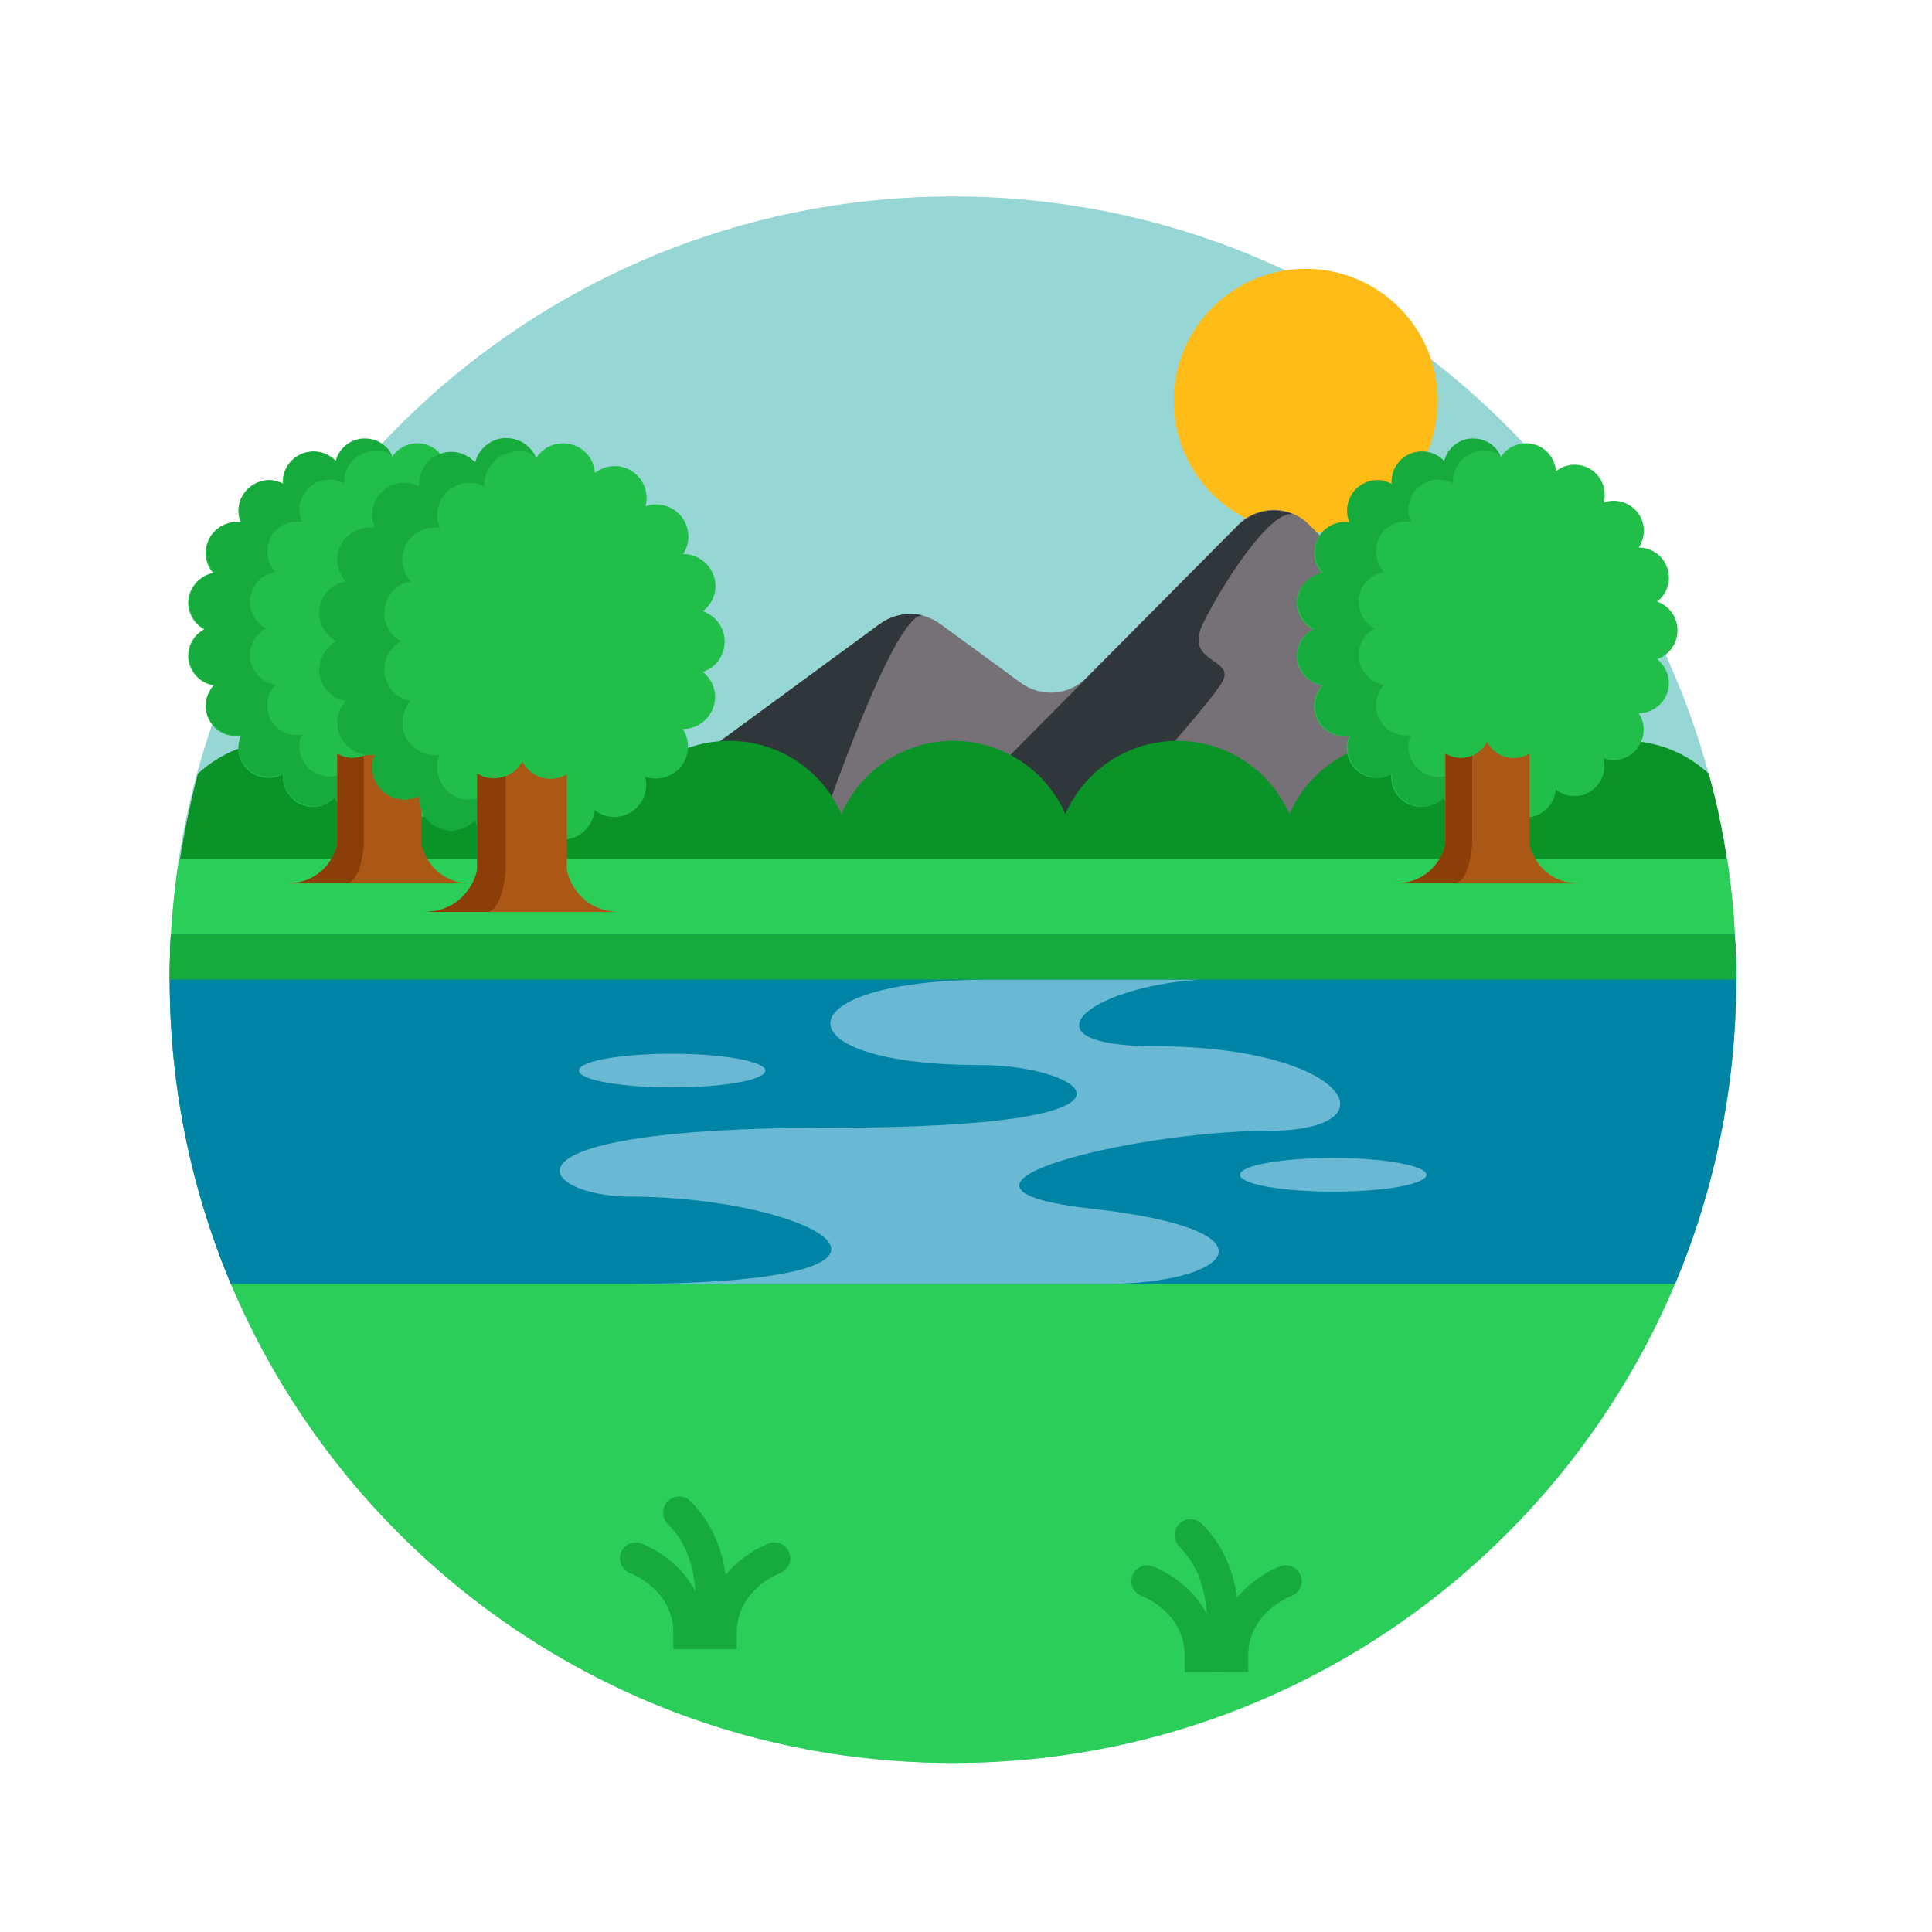 <svg width="37" height="37" viewBox="0 0 37 37" fill="none" xmlns="http://www.w3.org/2000/svg">
<path d="M33.25 18.762C33.25 20.824 32.83 22.797 32.08 24.589C29.8 29.982 24.468 33.762 18.25 33.762C12.033 33.762 6.7 29.982 4.42 24.589C3.67 22.797 3.25 20.824 3.25 18.762C3.25 18.469 3.257 18.177 3.272 17.884C3.303 17.397 3.355 16.917 3.422 16.452C4.54 9.267 10.75 3.762 18.25 3.762C25.75 3.762 31.96 9.267 33.07 16.452C33.145 16.924 33.19 17.404 33.22 17.884C33.242 18.177 33.25 18.469 33.25 18.762Z" fill="#96D6D4"/>
<path d="M27.535 7.676C27.535 9.071 26.402 10.203 25.008 10.203C23.613 10.203 22.48 9.071 22.48 7.676C22.48 6.281 23.613 5.148 25.008 5.148C26.402 5.148 27.535 6.281 27.535 7.676Z" fill="#FFBB16"/>
<path d="M29.935 17.273H12.527C12.265 17.273 12.055 17.183 11.89 17.033C11.47 16.658 11.425 15.931 11.957 15.541L16.862 11.941C17.102 11.768 17.402 11.716 17.68 11.791C17.792 11.821 17.897 11.873 17.995 11.941L19.555 13.081C19.937 13.358 20.47 13.321 20.8 12.983L23.71 10.051C24.002 9.758 24.43 9.691 24.782 9.848C24.887 9.893 24.985 9.961 25.075 10.051L30.61 15.638C31.217 16.246 30.79 17.273 29.935 17.273Z" fill="#757177"/>
<path d="M24.79 9.86C24.37 9.68 23.372 11.24 23.027 11.968C22.682 12.703 23.665 12.605 23.41 13.055C23.155 13.505 21.28 15.568 21.28 15.568L19.615 16.153L18.88 15.418L19.06 14.75L20.807 12.988L23.717 10.055C24.01 9.77 24.437 9.703 24.79 9.86Z" fill="#2F373B"/>
<path d="M17.687 11.791C17.11 11.619 15.512 16.441 15.512 16.441L11.89 17.034C11.47 16.659 11.425 15.931 11.957 15.541L16.862 11.941C17.11 11.769 17.41 11.716 17.687 11.791Z" fill="#2F373B"/>
<path d="M33.205 17.608C32.815 18.358 32.028 18.867 31.128 18.867C30.168 18.867 29.343 18.29 28.983 17.465C28.623 18.29 27.798 18.867 26.838 18.867C25.878 18.867 25.053 18.29 24.693 17.465C24.333 18.29 23.508 18.867 22.548 18.867C21.588 18.867 20.763 18.29 20.403 17.465C20.043 18.29 19.218 18.867 18.258 18.867C17.298 18.867 16.473 18.29 16.113 17.465C15.753 18.29 14.928 18.867 13.968 18.867C13.008 18.867 12.183 18.29 11.823 17.465C11.463 18.29 10.638 18.867 9.678 18.867C8.718 18.867 7.893 18.29 7.533 17.465C7.173 18.29 6.348 18.867 5.388 18.867C4.48 18.867 3.7 18.358 3.31 17.608C3.333 17.345 3.355 17.082 3.393 16.828C3.483 16.145 3.618 15.47 3.79 14.818C4.21 14.428 4.773 14.188 5.388 14.188C6.348 14.188 7.173 14.765 7.533 15.59C7.893 14.765 8.718 14.188 9.678 14.188C10.638 14.188 11.463 14.765 11.823 15.59C12.183 14.765 13.008 14.188 13.968 14.188C14.928 14.188 15.753 14.765 16.113 15.59C16.473 14.765 17.298 14.188 18.258 14.188C19.218 14.188 20.043 14.765 20.403 15.59C20.763 14.765 21.588 14.188 22.548 14.188C23.508 14.188 24.333 14.765 24.693 15.59C25.053 14.765 25.878 14.188 26.838 14.188C27.798 14.188 28.623 14.765 28.983 15.59C29.343 14.765 30.168 14.188 31.128 14.188C31.743 14.188 32.305 14.428 32.725 14.818C32.905 15.47 33.04 16.137 33.123 16.828C33.16 17.082 33.183 17.345 33.205 17.608Z" fill="#0A9327"/>
<path d="M33.25 18.763C33.25 27.051 26.538 33.763 18.25 33.763C9.963 33.763 3.25 27.051 3.25 18.763C3.25 17.976 3.31 17.203 3.43 16.453H33.078C33.19 17.203 33.25 17.976 33.25 18.763Z" fill="#2CCE5A"/>
<path d="M28.158 15.698C27.903 15.676 27.7 15.496 27.648 15.264C27.483 15.444 27.22 15.504 26.988 15.406C26.755 15.309 26.628 15.069 26.643 14.829C26.433 14.941 26.163 14.918 25.975 14.746C25.788 14.573 25.743 14.303 25.84 14.086C25.6 14.131 25.353 14.018 25.233 13.793C25.113 13.569 25.158 13.299 25.323 13.126C25.083 13.088 24.888 12.901 24.843 12.653C24.805 12.406 24.925 12.166 25.143 12.053C24.933 11.941 24.805 11.701 24.843 11.454C24.888 11.206 25.083 11.018 25.323 10.981C25.158 10.809 25.12 10.539 25.24 10.313C25.36 10.088 25.608 9.976 25.848 10.021C25.75 9.803 25.795 9.533 25.983 9.361C26.17 9.188 26.44 9.166 26.65 9.278C26.628 9.038 26.763 8.798 26.995 8.701C27.228 8.596 27.49 8.663 27.655 8.843C27.715 8.611 27.918 8.431 28.165 8.408C28.42 8.386 28.645 8.536 28.743 8.753C28.87 8.551 29.125 8.446 29.365 8.506C29.613 8.566 29.778 8.783 29.8 9.023C29.988 8.873 30.258 8.858 30.475 8.993C30.685 9.136 30.775 9.391 30.715 9.623C30.94 9.541 31.203 9.616 31.36 9.811C31.518 10.014 31.518 10.284 31.383 10.486C31.623 10.486 31.848 10.636 31.93 10.876C32.013 11.116 31.93 11.371 31.735 11.521C31.96 11.596 32.125 11.813 32.125 12.069V12.076C32.125 12.331 31.96 12.549 31.735 12.623C31.923 12.774 32.013 13.028 31.93 13.268C31.848 13.508 31.623 13.659 31.383 13.659C31.518 13.861 31.51 14.131 31.353 14.334C31.195 14.536 30.933 14.604 30.708 14.521C30.768 14.754 30.678 15.008 30.468 15.151C30.258 15.293 29.988 15.271 29.793 15.121C29.778 15.361 29.605 15.571 29.358 15.639C29.11 15.698 28.863 15.594 28.735 15.391C28.645 15.601 28.443 15.736 28.21 15.736C28.188 15.698 28.173 15.698 28.158 15.698Z" fill="#21BF4A"/>
<path d="M28.165 8.691C28.262 8.646 28.36 8.631 28.45 8.631C28.57 8.631 28.675 8.668 28.742 8.743C28.652 8.533 28.45 8.398 28.217 8.398C28.202 8.398 28.187 8.398 28.172 8.398C28.045 8.406 27.932 8.458 27.842 8.533C27.752 8.608 27.685 8.713 27.662 8.833C27.55 8.713 27.4 8.646 27.235 8.646C27.16 8.646 27.077 8.661 27.002 8.691C26.785 8.788 26.657 8.998 26.657 9.216C26.657 9.231 26.657 9.253 26.657 9.268C26.567 9.223 26.477 9.193 26.38 9.193C26.237 9.193 26.102 9.246 25.99 9.343C25.87 9.456 25.802 9.613 25.802 9.771C25.802 9.853 25.817 9.928 25.855 10.003C25.825 9.996 25.787 9.996 25.757 9.996C25.555 9.996 25.352 10.108 25.255 10.296C25.21 10.386 25.187 10.476 25.187 10.573C25.187 10.716 25.24 10.858 25.345 10.963C25.225 10.986 25.12 11.038 25.03 11.121C24.947 11.203 24.887 11.316 24.865 11.436C24.857 11.466 24.857 11.503 24.857 11.533C24.857 11.751 24.977 11.946 25.165 12.043C24.977 12.141 24.857 12.336 24.857 12.553C24.857 12.583 24.857 12.613 24.865 12.651C24.887 12.778 24.947 12.883 25.03 12.966C25.112 13.048 25.225 13.101 25.345 13.123C25.247 13.228 25.187 13.371 25.187 13.521C25.187 13.611 25.21 13.708 25.255 13.791C25.36 13.986 25.555 14.091 25.765 14.091C25.795 14.091 25.832 14.091 25.862 14.083C25.832 14.158 25.81 14.241 25.81 14.316C25.81 14.473 25.87 14.623 25.997 14.736C26.11 14.841 26.245 14.886 26.387 14.886C26.485 14.886 26.582 14.863 26.665 14.818C26.665 14.833 26.665 14.856 26.665 14.871C26.665 15.088 26.792 15.306 27.01 15.396C27.085 15.426 27.167 15.448 27.242 15.448C27.4 15.448 27.557 15.381 27.67 15.261C27.73 15.493 27.925 15.673 28.18 15.696C28.195 15.696 28.21 15.696 28.225 15.696C28.345 15.696 28.45 15.658 28.54 15.598C28.57 15.576 28.6 15.553 28.63 15.523C28.585 15.538 28.54 15.538 28.487 15.538C28.382 15.538 28.277 15.508 28.172 15.463C27.955 15.366 27.827 15.096 27.827 14.863C27.827 14.848 27.827 14.826 27.827 14.811C27.745 14.856 27.647 14.878 27.55 14.878C27.407 14.878 27.272 14.826 27.16 14.728C27.04 14.616 26.972 14.458 26.972 14.308C26.972 14.226 26.987 14.151 27.025 14.076C26.995 14.083 26.957 14.083 26.927 14.083C26.725 14.083 26.522 13.971 26.417 13.783C26.372 13.693 26.35 13.603 26.35 13.513C26.35 13.371 26.402 13.228 26.507 13.116C26.387 13.093 26.282 13.041 26.192 12.958C26.11 12.876 26.05 12.763 26.027 12.643C26.02 12.613 26.02 12.583 26.02 12.546C26.02 12.328 26.14 12.133 26.327 12.036C26.14 11.938 26.02 11.743 26.02 11.526C26.02 11.496 26.02 11.466 26.027 11.428C26.05 11.301 26.11 11.196 26.192 11.113C26.275 11.031 26.387 10.978 26.507 10.956C26.41 10.851 26.35 10.708 26.35 10.566C26.35 10.476 26.372 10.378 26.417 10.288C26.522 10.093 26.717 9.988 26.927 9.988C26.957 9.988 26.995 9.988 27.025 9.996C26.995 9.921 26.972 9.838 26.972 9.763C26.972 9.606 27.032 9.456 27.16 9.336C27.272 9.231 27.407 9.186 27.55 9.186C27.647 9.186 27.745 9.208 27.827 9.261C27.827 9.246 27.827 9.223 27.827 9.208C27.82 8.998 27.947 8.781 28.165 8.691Z" fill="#17AA3D"/>
<path d="M30.25 16.918H26.718C27.423 16.918 27.678 16.318 27.678 16.116V14.436C27.738 14.473 27.805 14.496 27.88 14.511C27.895 14.511 27.91 14.518 27.925 14.518C27.94 14.518 27.955 14.518 27.97 14.518C28.188 14.518 28.375 14.398 28.48 14.211C28.578 14.398 28.773 14.518 28.99 14.518C29.02 14.518 29.05 14.518 29.08 14.511C29.155 14.496 29.223 14.473 29.29 14.436V16.116C29.29 16.318 29.545 16.918 30.25 16.918Z" fill="#AB5816"/>
<path d="M27.978 14.516C28.053 14.516 28.128 14.501 28.195 14.471V16.114C28.195 16.324 28.105 16.916 27.85 16.916H26.725C27.43 16.916 27.685 16.316 27.685 16.114V14.434C27.745 14.471 27.813 14.494 27.888 14.509C27.903 14.509 27.918 14.516 27.933 14.516C27.948 14.516 27.963 14.516 27.978 14.516Z" fill="#8C3E09"/>
<path d="M6.932 15.698C6.677 15.676 6.475 15.496 6.422 15.264C6.257 15.444 5.995 15.504 5.762 15.406C5.53 15.301 5.402 15.069 5.417 14.829C5.207 14.941 4.937 14.918 4.75 14.746C4.562 14.573 4.517 14.303 4.615 14.086C4.375 14.131 4.127 14.018 4.007 13.793C3.887 13.569 3.932 13.299 4.09 13.126C3.85 13.088 3.655 12.901 3.61 12.653C3.572 12.406 3.692 12.166 3.91 12.053C3.7 11.941 3.572 11.701 3.61 11.454C3.655 11.206 3.85 11.018 4.09 10.981C3.925 10.809 3.887 10.539 4.007 10.313C4.127 10.088 4.375 9.976 4.615 10.021C4.517 9.803 4.562 9.533 4.75 9.361C4.937 9.188 5.207 9.166 5.417 9.278C5.395 9.038 5.53 8.798 5.762 8.701C5.995 8.596 6.257 8.663 6.422 8.843C6.482 8.611 6.685 8.431 6.932 8.408C7.187 8.386 7.412 8.536 7.51 8.753C7.637 8.551 7.892 8.446 8.132 8.506C8.38 8.566 8.545 8.783 8.567 9.023C8.755 8.873 9.025 8.858 9.242 8.993C9.452 9.136 9.542 9.391 9.482 9.623C9.707 9.541 9.97 9.616 10.127 9.811C10.285 10.014 10.285 10.284 10.15 10.486C10.39 10.486 10.615 10.636 10.697 10.876C10.78 11.116 10.697 11.371 10.502 11.521C10.727 11.596 10.892 11.813 10.892 12.069V12.076C10.892 12.331 10.727 12.549 10.502 12.623C10.69 12.774 10.78 13.028 10.697 13.268C10.615 13.508 10.39 13.659 10.15 13.659C10.285 13.861 10.277 14.131 10.12 14.334C9.962 14.536 9.7 14.604 9.475 14.521C9.535 14.754 9.445 15.008 9.235 15.151C9.025 15.293 8.755 15.271 8.56 15.121C8.545 15.361 8.372 15.571 8.125 15.639C7.877 15.698 7.63 15.594 7.502 15.391C7.412 15.601 7.21 15.736 6.977 15.736C6.962 15.698 6.947 15.698 6.932 15.698Z" fill="#21BF4A"/>
<path d="M6.94 8.691C7.037 8.646 7.135 8.631 7.225 8.631C7.345 8.631 7.45 8.668 7.518 8.743C7.428 8.533 7.225 8.398 6.992 8.398C6.978 8.398 6.963 8.398 6.947 8.398C6.82 8.406 6.707 8.458 6.617 8.533C6.527 8.608 6.46 8.713 6.438 8.833C6.325 8.713 6.175 8.646 6.01 8.646C5.935 8.646 5.853 8.661 5.777 8.691C5.56 8.788 5.433 8.998 5.433 9.216C5.433 9.231 5.433 9.253 5.433 9.268C5.35 9.223 5.253 9.193 5.155 9.193C5.013 9.193 4.878 9.246 4.765 9.343C4.645 9.456 4.577 9.613 4.577 9.771C4.577 9.853 4.593 9.928 4.63 10.003C4.6 9.996 4.562 9.996 4.532 9.996C4.33 9.996 4.128 10.108 4.022 10.296C3.978 10.386 3.955 10.476 3.955 10.573C3.955 10.716 4.008 10.858 4.112 10.963C3.993 10.986 3.888 11.038 3.797 11.121C3.715 11.203 3.655 11.316 3.632 11.436C3.625 11.466 3.625 11.503 3.625 11.533C3.625 11.751 3.745 11.946 3.933 12.043C3.745 12.141 3.625 12.336 3.625 12.553C3.625 12.583 3.625 12.613 3.632 12.651C3.655 12.778 3.715 12.883 3.797 12.966C3.88 13.048 3.993 13.101 4.112 13.123C4 13.228 3.947 13.371 3.947 13.513C3.947 13.603 3.97 13.701 4.015 13.783C4.12 13.978 4.315 14.083 4.525 14.083C4.555 14.083 4.593 14.083 4.622 14.076C4.593 14.151 4.57 14.233 4.57 14.308C4.57 14.466 4.63 14.616 4.758 14.728C4.87 14.833 5.005 14.878 5.147 14.878C5.245 14.878 5.335 14.856 5.425 14.811C5.425 14.826 5.425 14.848 5.425 14.863C5.425 15.081 5.553 15.298 5.77 15.388C5.845 15.418 5.928 15.441 6.003 15.441C6.16 15.441 6.317 15.373 6.43 15.253C6.49 15.486 6.685 15.666 6.94 15.688C6.955 15.688 6.97 15.688 6.985 15.688C7.105 15.688 7.21 15.651 7.3 15.591C7.33 15.568 7.36 15.546 7.39 15.516C7.345 15.531 7.3 15.531 7.247 15.531C7.143 15.531 7.037 15.501 6.933 15.456C6.715 15.358 6.588 15.088 6.588 14.856C6.588 14.841 6.588 14.818 6.588 14.803C6.505 14.848 6.407 14.871 6.31 14.871C6.168 14.871 6.032 14.818 5.92 14.721C5.8 14.608 5.732 14.451 5.732 14.301C5.732 14.218 5.747 14.143 5.785 14.068C5.755 14.076 5.718 14.076 5.688 14.076C5.485 14.076 5.282 13.963 5.178 13.776C5.14 13.701 5.117 13.611 5.117 13.513C5.117 13.371 5.17 13.228 5.275 13.116C5.155 13.093 5.05 13.041 4.96 12.958C4.878 12.876 4.817 12.763 4.795 12.643C4.787 12.613 4.787 12.583 4.787 12.546C4.787 12.328 4.907 12.133 5.095 12.036C4.907 11.938 4.787 11.743 4.787 11.526C4.787 11.496 4.787 11.466 4.795 11.428C4.817 11.301 4.878 11.196 4.96 11.113C5.043 11.031 5.155 10.978 5.275 10.956C5.178 10.851 5.117 10.708 5.117 10.566C5.117 10.476 5.14 10.378 5.185 10.288C5.29 10.093 5.485 9.988 5.688 9.988C5.718 9.988 5.755 9.988 5.785 9.996C5.755 9.921 5.732 9.838 5.732 9.763C5.732 9.606 5.793 9.456 5.92 9.336C6.032 9.231 6.168 9.186 6.31 9.186C6.407 9.186 6.505 9.208 6.588 9.261C6.588 9.246 6.588 9.223 6.588 9.208C6.595 8.998 6.723 8.781 6.94 8.691Z" fill="#17AA3D"/>
<path d="M9.025 16.918H5.5C6.205 16.918 6.46 16.318 6.46 16.116V14.436C6.52 14.473 6.588 14.496 6.662 14.511C6.678 14.511 6.692 14.518 6.707 14.518C6.723 14.518 6.737 14.518 6.753 14.518C6.963 14.518 7.157 14.398 7.263 14.211C7.36 14.398 7.555 14.518 7.772 14.518C7.803 14.518 7.832 14.518 7.862 14.511C7.938 14.496 8.005 14.473 8.072 14.436V16.116C8.072 16.318 8.32 16.918 9.025 16.918Z" fill="#AB5816"/>
<path d="M6.753 14.516C6.827 14.516 6.902 14.501 6.97 14.471V16.114C6.97 16.324 6.88 16.916 6.625 16.916H5.5C6.205 16.916 6.46 16.316 6.46 16.114V14.434C6.52 14.471 6.588 14.494 6.662 14.509C6.678 14.509 6.692 14.516 6.707 14.516C6.723 14.516 6.737 14.516 6.753 14.516Z" fill="#8C3E09"/>
<path d="M9.647 16.167C9.377 16.145 9.167 15.95 9.1 15.702C8.927 15.889 8.65 15.957 8.402 15.852C8.155 15.739 8.012 15.492 8.042 15.237C7.817 15.357 7.532 15.335 7.33 15.147C7.135 14.967 7.082 14.682 7.187 14.45C6.932 14.495 6.67 14.374 6.542 14.134C6.415 13.895 6.46 13.61 6.632 13.422C6.377 13.384 6.167 13.182 6.122 12.919C6.077 12.657 6.212 12.402 6.437 12.282C6.212 12.162 6.077 11.907 6.122 11.637C6.167 11.367 6.377 11.172 6.632 11.134C6.46 10.947 6.415 10.662 6.542 10.422C6.67 10.182 6.932 10.069 7.187 10.114C7.082 9.882 7.135 9.597 7.33 9.417C7.532 9.237 7.817 9.207 8.042 9.334C8.02 9.079 8.162 8.824 8.41 8.719C8.657 8.614 8.935 8.682 9.107 8.869C9.167 8.622 9.385 8.427 9.655 8.404C9.925 8.382 10.165 8.539 10.27 8.772C10.405 8.554 10.675 8.442 10.937 8.509C11.2 8.577 11.38 8.802 11.395 9.057C11.597 8.899 11.882 8.877 12.107 9.027C12.332 9.177 12.43 9.447 12.362 9.694C12.602 9.612 12.88 9.679 13.052 9.897C13.217 10.107 13.225 10.399 13.082 10.61C13.337 10.61 13.577 10.767 13.667 11.022C13.757 11.277 13.667 11.555 13.457 11.704C13.697 11.787 13.877 12.012 13.877 12.282V12.29C13.877 12.559 13.705 12.792 13.457 12.867C13.66 13.024 13.75 13.294 13.66 13.55C13.57 13.805 13.33 13.962 13.075 13.962C13.217 14.172 13.21 14.464 13.045 14.675C12.88 14.884 12.602 14.96 12.355 14.877C12.422 15.124 12.325 15.395 12.1 15.544C11.875 15.694 11.582 15.672 11.387 15.514C11.365 15.77 11.185 15.995 10.922 16.062C10.66 16.13 10.397 16.017 10.255 15.8C10.157 16.017 9.94 16.167 9.692 16.167C9.677 16.167 9.662 16.167 9.647 16.167Z" fill="#21BF4A"/>
<path d="M9.648 8.706C9.753 8.661 9.858 8.638 9.948 8.638C10.075 8.638 10.188 8.683 10.263 8.758C10.165 8.541 9.948 8.391 9.7 8.391C9.685 8.391 9.67 8.391 9.648 8.391C9.513 8.398 9.393 8.458 9.295 8.541C9.198 8.623 9.13 8.736 9.1 8.856C8.98 8.728 8.815 8.653 8.643 8.653C8.56 8.653 8.478 8.668 8.395 8.706C8.163 8.803 8.028 9.028 8.028 9.268C8.028 9.283 8.028 9.306 8.028 9.321C7.938 9.268 7.833 9.246 7.735 9.246C7.585 9.246 7.435 9.298 7.323 9.411C7.188 9.531 7.128 9.696 7.128 9.861C7.128 9.943 7.143 10.033 7.18 10.108C7.143 10.101 7.113 10.101 7.075 10.101C6.858 10.101 6.648 10.213 6.535 10.423C6.483 10.513 6.46 10.618 6.46 10.716C6.46 10.873 6.52 11.023 6.625 11.136C6.498 11.158 6.385 11.218 6.295 11.301C6.205 11.391 6.138 11.503 6.123 11.638C6.115 11.676 6.115 11.706 6.115 11.743C6.115 11.968 6.243 12.178 6.438 12.283C6.243 12.388 6.115 12.598 6.115 12.823C6.115 12.853 6.115 12.891 6.123 12.921C6.145 13.056 6.205 13.168 6.295 13.258C6.385 13.348 6.498 13.408 6.625 13.423C6.52 13.536 6.46 13.686 6.46 13.843C6.46 13.941 6.483 14.038 6.535 14.136C6.648 14.338 6.858 14.458 7.075 14.458C7.113 14.458 7.143 14.458 7.18 14.451C7.143 14.533 7.128 14.616 7.128 14.698C7.128 14.863 7.195 15.028 7.323 15.148C7.443 15.253 7.593 15.313 7.735 15.313C7.84 15.313 7.938 15.291 8.028 15.238C8.028 15.261 8.028 15.276 8.028 15.291C8.028 15.523 8.163 15.748 8.395 15.853C8.478 15.891 8.56 15.906 8.643 15.906C8.815 15.906 8.98 15.831 9.093 15.703C9.153 15.951 9.37 16.146 9.64 16.168C9.655 16.168 9.678 16.168 9.693 16.168C9.82 16.168 9.933 16.131 10.03 16.063C10.068 16.041 10.098 16.011 10.128 15.988C10.083 16.003 10.03 16.011 9.978 16.011C9.865 16.011 9.753 15.981 9.64 15.936C9.408 15.838 9.273 15.538 9.273 15.298C9.273 15.276 9.273 15.261 9.273 15.238C9.183 15.291 9.078 15.313 8.98 15.313C8.83 15.313 8.68 15.261 8.568 15.148C8.44 15.028 8.373 14.863 8.373 14.698C8.373 14.616 8.388 14.526 8.425 14.451C8.388 14.458 8.358 14.458 8.32 14.458C8.103 14.458 7.893 14.338 7.78 14.136C7.728 14.046 7.705 13.941 7.705 13.843C7.705 13.686 7.765 13.536 7.87 13.423C7.743 13.401 7.63 13.341 7.54 13.258C7.45 13.168 7.39 13.056 7.368 12.921C7.36 12.891 7.36 12.853 7.36 12.823C7.36 12.598 7.488 12.388 7.683 12.283C7.488 12.178 7.36 11.968 7.36 11.743C7.36 11.713 7.36 11.676 7.368 11.638C7.39 11.503 7.45 11.391 7.54 11.301C7.63 11.211 7.743 11.151 7.87 11.136C7.765 11.023 7.705 10.873 7.705 10.716C7.705 10.618 7.728 10.513 7.78 10.423C7.893 10.221 8.103 10.101 8.32 10.101C8.358 10.101 8.388 10.101 8.425 10.108C8.388 10.026 8.373 9.943 8.373 9.861C8.373 9.696 8.44 9.531 8.568 9.411C8.688 9.306 8.83 9.246 8.98 9.246C9.085 9.246 9.183 9.268 9.273 9.321C9.273 9.306 9.273 9.283 9.273 9.268C9.28 9.036 9.423 8.811 9.648 8.706Z" fill="#17AA3D"/>
<path d="M11.875 17.466H8.118C8.868 17.466 9.138 16.828 9.138 16.611V14.818C9.205 14.856 9.273 14.886 9.355 14.901C9.37 14.901 9.393 14.908 9.408 14.908C9.423 14.908 9.445 14.908 9.46 14.908C9.685 14.908 9.895 14.781 10 14.586C10.105 14.781 10.315 14.916 10.54 14.916C10.57 14.916 10.608 14.916 10.638 14.908C10.72 14.893 10.795 14.871 10.855 14.826V16.611C10.855 16.828 11.125 17.466 11.875 17.466Z" fill="#AB5816"/>
<path d="M9.453 14.906C9.535 14.906 9.61 14.891 9.685 14.861V16.609C9.685 16.826 9.588 17.464 9.318 17.464H8.118C8.868 17.464 9.138 16.826 9.138 16.609V14.816C9.205 14.854 9.273 14.884 9.355 14.899C9.37 14.899 9.393 14.906 9.408 14.906C9.423 14.906 9.438 14.906 9.453 14.906Z" fill="#8C3E09"/>
<path d="M33.25 18.76C33.25 20.823 32.83 22.795 32.08 24.588H4.42C3.67 22.795 3.25 20.823 3.25 18.76C3.25 18.468 3.257 18.175 3.272 17.883H33.22C33.242 18.175 33.25 18.468 33.25 18.76Z" fill="#0084A6"/>
<path d="M23.912 32.021H22.69V31.714C22.69 30.874 21.872 30.566 21.865 30.566C21.707 30.506 21.625 30.334 21.685 30.176C21.745 30.019 21.917 29.936 22.075 29.996C22.12 30.011 23.11 30.386 23.275 31.414H23.32C23.485 30.386 24.475 30.011 24.52 29.996C24.677 29.936 24.857 30.019 24.91 30.176C24.97 30.334 24.887 30.506 24.73 30.566C24.692 30.581 23.905 30.889 23.905 31.714V32.021H23.912Z" fill="#17AA3D"/>
<path d="M23.358 32.019C23.335 32.019 23.313 32.019 23.29 32.011C23.125 31.974 23.02 31.809 23.065 31.644C23.073 31.629 23.343 30.369 22.585 29.619C22.465 29.499 22.465 29.304 22.585 29.184C22.705 29.064 22.9 29.064 23.02 29.184C24.018 30.181 23.673 31.719 23.658 31.786C23.62 31.921 23.493 32.019 23.358 32.019Z" fill="#17AA3D"/>
<path d="M14.118 31.584H12.895V31.276C12.895 30.436 12.078 30.129 12.07 30.129C11.913 30.069 11.83 29.896 11.89 29.739C11.95 29.581 12.123 29.499 12.28 29.559C12.325 29.574 13.315 29.949 13.48 30.976H13.525C13.69 29.949 14.68 29.574 14.725 29.559C14.883 29.499 15.063 29.581 15.115 29.739C15.175 29.896 15.093 30.069 14.935 30.129C14.898 30.144 14.11 30.451 14.11 31.276V31.584H14.118Z" fill="#17AA3D"/>
<path d="M13.563 31.585C13.54 31.585 13.518 31.585 13.495 31.578C13.33 31.54 13.225 31.375 13.27 31.21C13.278 31.195 13.548 29.935 12.79 29.185C12.67 29.065 12.67 28.87 12.79 28.75C12.91 28.63 13.105 28.63 13.225 28.75C14.223 29.748 13.878 31.285 13.863 31.353C13.825 31.488 13.698 31.585 13.563 31.585Z" fill="#17AA3D"/>
<path d="M33.25 18.76H3.25C3.25 18.468 3.257 18.175 3.272 17.883H33.22C33.242 18.175 33.25 18.468 33.25 18.76Z" fill="#17AA3D"/>
<path d="M24.272 21.657C21.76 21.657 17.215 22.737 20.92 23.149C24.632 23.569 23.552 24.589 21.16 24.589H11.89C18.715 24.589 15.542 22.917 12.07 22.917C10.337 22.917 9.137 21.597 15.902 21.597C22.667 21.597 20.732 20.397 18.782 20.397C14.875 20.397 14.957 18.762 18.947 18.762H22.96C20.755 18.912 19.54 20.037 22.12 20.037C25.802 20.037 26.785 21.657 24.272 21.657Z" fill="#69B8D4"/>
<path d="M14.657 20.502C14.657 20.33 13.862 20.18 12.872 20.18C11.882 20.18 11.087 20.322 11.087 20.502C11.087 20.682 11.882 20.825 12.872 20.825C13.862 20.825 14.657 20.682 14.657 20.502Z" fill="#69B8D4"/>
<path d="M27.318 22.498C27.318 22.326 26.523 22.176 25.533 22.176C24.55 22.176 23.748 22.318 23.748 22.498C23.748 22.678 24.543 22.821 25.533 22.821C26.523 22.821 27.318 22.678 27.318 22.498Z" fill="#69B8D4"/>
</svg>
